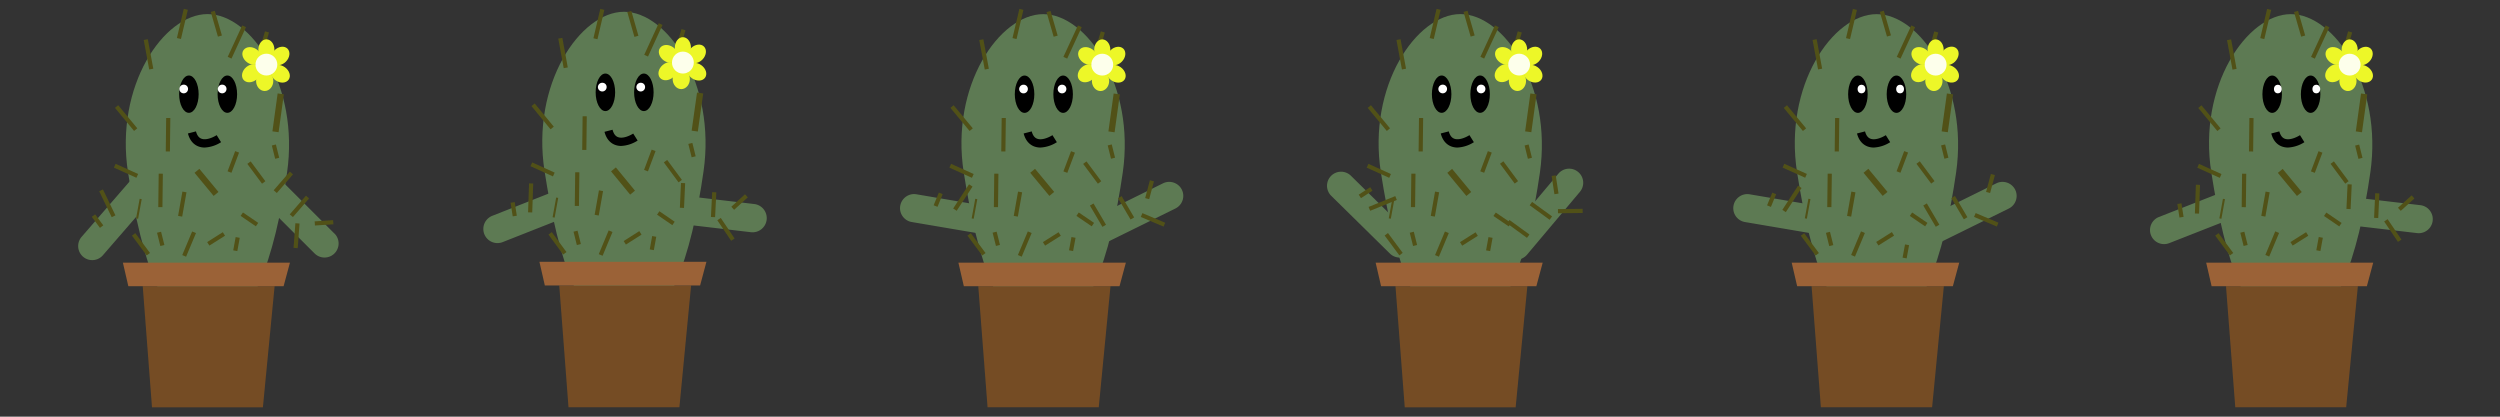 <svg id="Layer_1" data-name="Layer 1" xmlns="http://www.w3.org/2000/svg" width="1200" height="200" viewBox="0 0 1200 200"><rect x="0" y="0" width="1200" height="200" fill="#333333" stroke="none"/><defs><style>.cls-1{fill:#5d7a53;}.cls-2{fill:#754c24;}.cls-3{fill:#9b6237;}.cls-4{fill:#fff;}.cls-5{fill:#515117;}.cls-6{fill:#edf728;}.cls-7{fill:#fdffeb;}</style></defs><title>kaktussprite_prove2</title><path class="cls-1" d="M1162,98.51l-39.15-4.59a6.75,6.75,0,1,0-1.57,13.41l39.15,4.58a6.75,6.75,0,0,0,1.57-13.4Z"/><path class="cls-1" d="M1081.72,93.58a6.75,6.75,0,0,0-8.75-3.82l-36.68,14.39a6.74,6.74,0,0,0-3.82,8.74h0a6.75,6.75,0,0,0,8.75,3.82l36.68-14.39A6.74,6.74,0,0,0,1081.72,93.58Z"/><path class="cls-1" d="M967.3,91.08A6.79,6.79,0,0,0,958.23,88l-35.44,17.47a6.75,6.75,0,1,0,6,12.09l35.43-17.46A6.75,6.75,0,0,0,967.3,91.08Z"/><path class="cls-1" d="M878.87,99.9l-39-6.63a6.75,6.75,0,1,0-2.28,13.31l39,6.62a6.76,6.76,0,0,0,7.81-5.52h0A6.74,6.74,0,0,0,878.87,99.9Z"/><path class="cls-1" d="M757.52,82.55a6.75,6.75,0,0,0-9.51.82l-25.37,30.16A6.75,6.75,0,0,0,733,122.22l25.37-30.16A6.74,6.74,0,0,0,757.52,82.55Z"/><path class="cls-1" d="M676.53,112,648.44,84.36a6.74,6.74,0,0,0-9.54.08h0A6.76,6.76,0,0,0,639,94l28.09,27.64a6.75,6.75,0,1,0,9.47-9.62Z"/><path class="cls-1" d="M567.3,91.07A6.79,6.79,0,0,0,558.23,88l-35.42,17.46a6.75,6.75,0,0,0-3.07,9h0a6.79,6.79,0,0,0,9.07,3.06l35.42-17.46A6.75,6.75,0,0,0,567.3,91.07Z"/><path class="cls-1" d="M478.86,99.89l-38.95-6.63a6.75,6.75,0,1,0-2.28,13.31l38.95,6.62a6.76,6.76,0,0,0,7.81-5.52h0A6.74,6.74,0,0,0,478.86,99.89Z"/><path class="cls-1" d="M362,97.93,322.9,93.32a6.75,6.75,0,0,0-7.49,6h0a6.77,6.77,0,0,0,5.92,7.53l39.13,4.61A6.79,6.79,0,0,0,362,97.93Z"/><path class="cls-1" d="M281.72,93A6.74,6.74,0,0,0,273,89.11l-36.68,14.47a6.78,6.78,0,0,0,4.93,12.64l36.68-14.47A6.8,6.8,0,0,0,281.72,93Z"/><path class="cls-1" d="M160.5,112.09,132.63,84.23a6.75,6.75,0,0,0-9.55,0h0a6.75,6.75,0,0,0,0,9.54L151,121.64a6.75,6.75,0,1,0,9.55-9.55Z"/><path class="cls-1" d="M74.51,83.23a6.75,6.75,0,0,0-9.52.68L39.17,113.69a6.76,6.76,0,0,0,.68,9.52h0a6.76,6.76,0,0,0,9.53-.68L75.19,92.75A6.75,6.75,0,0,0,74.51,83.23Z"/><path class="cls-1" d="M99.63,6.76C78.55,6.76,55,41.32,61.46,82.82c6.61,42.18,17.1,76.06,38.17,76.06S132,123.05,137.79,82.82C143.77,41.24,120.71,6.76,99.63,6.76Z"/><polygon class="cls-2" points="68.51 137.38 72.96 195.53 126.19 195.53 131.81 137.38 68.51 137.38"/><polygon class="cls-3" points="58.99 126.08 61.6 137.38 136.13 137.38 139.17 126.08 58.99 126.08"/><path d="M104,64.87c-2.19,1.36-5.27,2.52-7.38,1.68-1.21-.48-2.05-1.62-2.55-3.49l-3.86,1c1,3.91,3.26,5.53,4.94,6.19a8.36,8.36,0,0,0,3.09.57,16,16,0,0,0,7.87-2.57Z"/><ellipse cx="90.67" cy="45.2" rx="4.68" ry="8.96"/><ellipse cx="109.13" cy="45.2" rx="4.68" ry="8.96"/><path class="cls-4" d="M88.4,40.65a2.08,2.08,0,1,0,1.86,2.07A2,2,0,0,0,88.4,40.65Z"/><path class="cls-4" d="M106.86,40.65a2.08,2.08,0,1,0,1.86,2.07A2,2,0,0,0,106.86,40.65Z"/><rect class="cls-5" x="59.49" y="76.06" width="2" height="11.85" transform="translate(-39.13 103.36) rotate(-65.69)"/><rect class="cls-5" x="81.58" y="96.97" width="11.85" height="2" transform="translate(-24.19 167.11) rotate(-79.99)"/><rect class="cls-5" x="122.05" y="76.89" width="2" height="11.85" transform="translate(-25.12 89.6) rotate(-36.56)"/><rect class="cls-5" x="110.27" y="116.15" width="6.48" height="2" transform="translate(-22.06 207.87) rotate(-79.69)"/><rect class="cls-5" x="76.14" y="111.38" width="2" height="6.57" transform="translate(-25.48 22.1) rotate(-14.02)"/><rect class="cls-5" x="131.25" y="69.49" width="2" height="6.58" transform="translate(-13.65 34.06) rotate(-13.96)"/><rect class="cls-5" x="97.62" y="80.34" width="3" height="14.4" transform="translate(-33.05 83.2) rotate(-39.57)"/><rect class="cls-5" x="61.87" y="99.7" width="9.58" height="1" transform="translate(-43.88 147.78) rotate(-79.65)"/><rect class="cls-5" x="99.29" y="113.67" width="8.88" height="2" transform="translate(-45.2 73.07) rotate(-32.26)"/><rect class="cls-5" x="118.72" y="100.86" width="2" height="8.87" transform="translate(-34.73 144.87) rotate(-55.7)"/><rect class="cls-5" x="59.54" y="49.48" width="2" height="14.39" transform="translate(-22.23 51.58) rotate(-39.59)"/><rect class="cls-5" x="70.29" y="18.89" width="2" height="14.4" transform="translate(-3.57 13.45) rotate(-10.52)"/><rect class="cls-5" x="80.34" y="10.48" width="14.4" height="2" transform="translate(56.31 94.06) rotate(-76.76)"/><rect class="cls-5" x="102.85" y="5.21" width="2" height="12.34" transform="translate(0.91 29.2) rotate(-16.07)"/><rect class="cls-5" x="105.38" y="19.17" width="16.62" height="2" transform="translate(47.71 114.92) rotate(-65.21)"/><rect class="cls-5" x="116.75" y="22.84" width="17.8" height="2" transform="translate(67.55 137.78) rotate(-73.72)"/><rect class="cls-5" x="124.32" y="52.66" width="18.37" height="3" transform="translate(61.61 179.01) rotate(-82.15)"/><rect class="cls-5" x="72.63" y="63.67" width="16.06" height="2" transform="translate(15.04 144.56) rotate(-89.32)"/><rect class="cls-5" x="69.04" y="90.4" width="16.06" height="2" transform="translate(-15.28 167.33) rotate(-89.29)"/><rect class="cls-5" x="66.66" y="111.33" width="2" height="11.86" transform="translate(-56.52 63.35) rotate(-36.55)"/><rect class="cls-5" x="106.82" y="76.74" width="10.35" height="2" transform="translate(-0.24 155.14) rotate(-69.36)"/><rect class="cls-5" x="84.63" y="116.15" width="12.29" height="2" transform="translate(-52.35 155.62) rotate(-67.27)"/><path class="cls-6" d="M127.87,18.88c-2.13,0-3.86,2.22-3.86,5s1.73,5,3.86,5,3.86-2.22,3.86-5S130,18.88,127.87,18.88Z"/><path class="cls-6" d="M138,23.36c-1.51-1.51-4.3-1.16-6.24.78s-2.28,4.73-.77,6.24,4.3,1.15,6.23-.78S139.5,24.87,138,23.36Z"/><path class="cls-6" d="M136.7,32.24c-2.25-1.57-5.06-1.43-6.28.32s-.4,4.43,1.85,6,5,1.44,6.27-.31S138.94,33.81,136.7,32.24Z"/><ellipse class="cls-6" cx="127.05" cy="38.86" rx="4.13" ry="4.82"/><path class="cls-6" d="M124.53,32c-1.36-1.64-4.17-1.56-6.28.18s-2.72,4.5-1.36,6.14,4.17,1.56,6.28-.19S125.89,33.61,124.53,32Z"/><path class="cls-6" d="M123.19,23.71c-2.24-1.57-5-1.43-6.28.31s-.39,4.44,1.85,6,5.06,1.43,6.28-.31S125.44,25.28,123.19,23.71Z"/><circle class="cls-7" cx="127.87" cy="31.01" r="5.24"/><rect class="cls-5" x="130.08" y="86.5" width="11.85" height="2" transform="translate(-19.21 132.94) rotate(-49.07)"/><rect class="cls-5" x="137.8" y="98.07" width="11.85" height="2" transform="translate(-25.29 142.76) rotate(-49.07)"/><rect class="cls-5" x="151.1" y="105.95" width="8.87" height="2" transform="translate(-6.77 10.58) rotate(-3.81)"/><rect class="cls-5" x="136.42" y="112.13" width="11.85" height="2" transform="translate(18.95 246.68) rotate(-85.74)"/><rect class="cls-5" x="50.51" y="90.68" width="2" height="13.82" transform="translate(-37.21 31.97) rotate(-25.69)"/><rect class="cls-5" x="45.82" y="102.83" width="2" height="6.58" transform="translate(-54 48.78) rotate(-36.56)"/><path class="cls-1" d="M299.55,5.65c-21.08,0-44.67,34.76-38.16,76.5,6.6,42.42,17.09,76.49,38.16,76.49s32.38-36,38.16-76.49C343.69,40.33,320.63,5.65,299.55,5.65Z"/><polygon class="cls-2" points="268.44 137.02 272.88 195.5 326.11 195.5 331.73 137.02 268.44 137.02"/><polygon class="cls-3" points="258.92 125.65 261.52 137.02 336.05 137.02 339.09 125.65 258.92 125.65"/><path d="M303.94,64.11c-2.18,1.36-5.26,2.52-7.36,1.69-1.22-.48-2.05-1.63-2.55-3.53l-3.87,1c1,3.93,3.27,5.56,4.95,6.22a8.3,8.3,0,0,0,3.08.56,16,16,0,0,0,7.87-2.58Z"/><ellipse cx="290.59" cy="44.31" rx="4.68" ry="9.01"/><ellipse cx="309.05" cy="44.31" rx="4.68" ry="9.01"/><path class="cls-4" d="M289.32,39.74a2.09,2.09,0,1,0,1.86,2.08A2,2,0,0,0,289.32,39.74Z"/><path class="cls-4" d="M307.78,39.74a2.09,2.09,0,1,0,1.86,2.08A2,2,0,0,0,307.78,39.74Z"/><rect class="cls-5" x="259.42" y="75.38" width="2" height="11.86" transform="translate(78.66 284.76) rotate(-65.56)"/><rect class="cls-5" x="281.46" y="96.39" width="11.92" height="2" transform="translate(141.81 363.65) rotate(-80.04)"/><rect class="cls-5" x="321.97" y="76.2" width="2" height="11.9" transform="translate(14.27 207.68) rotate(-36.4)"/><rect class="cls-5" x="310.17" y="115.67" width="6.52" height="2" transform="translate(142.86 404.35) rotate(-79.75)"/><rect class="cls-5" x="276.06" y="110.87" width="2" height="6.61" transform="translate(-19.32 69.9) rotate(-13.9)"/><rect class="cls-5" x="331.16" y="68.74" width="2" height="6.62" transform="translate(-7.58 81.91) rotate(-13.9)"/><rect class="cls-5" x="297.54" y="79.67" width="3" height="14.45" transform="translate(12.81 209.55) rotate(-39.4)"/><rect class="cls-5" x="261.77" y="99.13" width="9.63" height="1" transform="translate(120.95 344.13) rotate(-79.71)"/><rect class="cls-5" x="299.2" y="113.18" width="8.89" height="2" transform="translate(-13.9 180.51) rotate(-32.41)"/><rect class="cls-5" x="318.63" y="100.31" width="2" height="8.89" transform="translate(52.35 308.96) rotate(-55.53)"/><rect class="cls-5" x="259.46" y="48.63" width="2" height="14.44" transform="translate(23.81 178.15) rotate(-39.43)"/><rect class="cls-5" x="270.21" y="17.85" width="2" height="14.48" transform="matrix(0.98, -0.18, 0.18, 0.98, -0.05, 49.68)"/><rect class="cls-5" x="280.22" y="10.55" width="14.48" height="2" transform="translate(210.72 288.82) rotate(-76.83)"/><rect class="cls-5" x="302.77" y="5.25" width="2" height="12.41" transform="translate(8.59 84.09) rotate(-15.98)"/><rect class="cls-5" x="305.26" y="18.13" width="16.7" height="2" transform="translate(165.34 296.14) rotate(-65.33)"/><rect class="cls-5" x="316.63" y="21.83" width="17.9" height="2" transform="translate(212.87 329.13) rotate(-73.81)"/><rect class="cls-5" x="324.19" y="51.82" width="18.47" height="3" transform="matrix(0.14, -0.99, 0.99, 0.14, 235.3, 376.41)"/><rect class="cls-5" x="272.5" y="62.89" width="16.15" height="2" transform="translate(213.39 343.7) rotate(-89.33)"/><rect class="cls-5" x="268.92" y="89.78" width="16.15" height="2" transform="translate(182.79 366.62) rotate(-89.29)"/><rect class="cls-5" x="266.58" y="110.84" width="2" height="11.9" transform="translate(-17.14 181.38) rotate(-36.36)"/><rect class="cls-5" x="306.71" y="76.04" width="10.41" height="2" transform="translate(130.37 342.12) rotate(-69.47)"/><rect class="cls-5" x="284.52" y="115.67" width="12.35" height="2" transform="translate(71.24 340.18) rotate(-67.39)"/><path class="cls-6" d="M327.79,17.84c-2.13,0-3.86,2.23-3.86,5s1.73,5,3.86,5,3.86-2.24,3.86-5S329.92,17.84,327.79,17.84Z"/><path class="cls-6" d="M337.91,22.35c-1.51-1.52-4.3-1.17-6.24.78s-2.28,4.75-.78,6.27,4.3,1.17,6.24-.78S339.42,23.86,337.91,22.35Z"/><path class="cls-6" d="M336.61,31.27c-2.25-1.58-5.06-1.44-6.28.32s-.4,4.46,1.85,6,5.05,1.44,6.27-.32S338.85,32.85,336.61,31.27Z"/><path class="cls-6" d="M327,33.09c-2.28,0-4.13,2.17-4.13,4.84s1.85,4.85,4.13,4.85,4.13-2.17,4.13-4.85S329.25,33.09,327,33.09Z"/><ellipse class="cls-6" cx="320.61" cy="34.17" rx="4.97" ry="3.87" transform="translate(53.85 215.28) rotate(-40.26)"/><path class="cls-6" d="M323.09,22.69c-2.24-1.58-5-1.44-6.27.31s-.4,4.47,1.84,6.05,5.06,1.44,6.28-.32S325.34,24.27,323.09,22.69Z"/><ellipse class="cls-7" cx="327.79" cy="30.04" rx="5.24" ry="5.27"/><rect class="cls-5" x="321.64" y="92.81" width="11.91" height="2" transform="translate(219.03 416.82) rotate(-87.4)"/><rect class="cls-5" x="334.87" y="97.13" width="11.92" height="2" transform="matrix(0.05, -1, 1, 0.05, 227.37, 434.16)"/><rect class="cls-5" x="350.54" y="95.98" width="8.89" height="2" transform="translate(27.25 264.33) rotate(-42.33)"/><rect class="cls-5" x="347.46" y="104.13" width="2" height="11.89" transform="translate(-2.07 213.39) rotate(-33.95)"/><rect class="cls-5" x="247.74" y="93.99" width="13.91" height="2" transform="translate(151.15 346.33) rotate(-88.06)"/><rect class="cls-5" x="245.58" y="97.1" width="2" height="6.62" transform="translate(-12.54 39.24) rotate(-8.87)"/><path class="cls-1" d="M500.76,6.79c-21.08,0-44.67,34.55-38.16,76,6.61,42.16,17.08,76,38.16,76s32.38-35.82,38.17-76C544.91,41.26,521.84,6.79,500.76,6.79Z"/><polygon class="cls-2" points="469.57 137.37 474.03 195.5 527.4 195.5 533.04 137.37 469.57 137.37"/><polygon class="cls-3" points="460.03 126.07 462.64 137.37 537.37 137.37 540.42 126.07 460.03 126.07"/><path d="M505.18,64.88c-2.19,1.36-5.29,2.52-7.4,1.68-1.22-.48-2.06-1.63-2.55-3.49l-3.87,1c1,3.9,3.26,5.51,4.94,6.18a8.47,8.47,0,0,0,3.11.57,16,16,0,0,0,7.88-2.57Z"/><ellipse cx="491.79" cy="45.22" rx="4.69" ry="8.96"/><ellipse cx="510.3" cy="45.22" rx="4.69" ry="8.96"/><path class="cls-4" d="M491.51,40.67a2.08,2.08,0,1,0,1.86,2.07A2,2,0,0,0,491.51,40.67Z"/><path class="cls-4" d="M510,40.67a2.08,2.08,0,1,0,1.86,2.07A2,2,0,0,0,510,40.67Z"/><rect class="cls-5" x="460.53" y="76.06" width="2" height="11.88" transform="translate(197.21 469.13) rotate(-65.75)"/><rect class="cls-5" x="482.69" y="96.98" width="11.85" height="2" transform="translate(306.95 562.02) rotate(-79.96)"/><rect class="cls-5" x="523.25" y="76.89" width="2" height="11.86" transform="translate(54.17 329.24) rotate(-36.64)"/><rect class="cls-5" x="511.44" y="116.15" width="6.48" height="2" transform="translate(306.39 602.15) rotate(-79.58)"/><rect class="cls-5" x="477.22" y="111.38" width="2" height="6.57" transform="translate(-13.53 119.23) rotate(-14.02)"/><rect class="cls-5" x="532.47" y="69.5" width="2" height="6.58" transform="translate(-1.75 131.37) rotate(-14.02)"/><rect class="cls-5" x="498.76" y="80.34" width="3" height="14.41" transform="translate(59.17 339.26) rotate(-39.64)"/><rect class="cls-5" x="462.93" y="99.7" width="9.57" height="1" transform="translate(284.92 542.22) rotate(-79.62)"/><rect class="cls-5" x="500.43" y="113.66" width="8.9" height="2" transform="translate(16.5 286.53) rotate(-32.18)"/><rect class="cls-5" x="519.9" y="100.85" width="2" height="8.89" transform="translate(140.91 476.82) rotate(-55.78)"/><rect class="cls-5" x="460.57" y="49.48" width="2" height="14.41" transform="translate(70.19 307.85) rotate(-39.69)"/><rect class="cls-5" x="471.35" y="18.91" width="2" height="14.4" transform="translate(3.17 86.68) rotate(-10.52)"/><rect class="cls-5" x="481.45" y="10.51" width="14.4" height="2" transform="translate(365.17 484.44) rotate(-76.72)"/><rect class="cls-5" x="504" y="5.24" width="2" height="12.34" transform="translate(16.72 140.78) rotate(-16.13)"/><rect class="cls-5" x="506.55" y="19.19" width="16.63" height="2" transform="translate(280.14 478.88) rotate(-65.15)"/><rect class="cls-5" x="517.96" y="22.87" width="17.8" height="2" transform="translate(355.63 522.7) rotate(-73.65)"/><rect class="cls-5" x="525.55" y="52.67" width="18.37" height="3" transform="translate(407.81 576.45) rotate(-82.12)"/><rect class="cls-5" x="473.72" y="63.68" width="16.06" height="2" transform="translate(411.06 545.58) rotate(-89.29)"/><rect class="cls-5" x="470.12" y="90.4" width="16.06" height="2" transform="translate(381.08 568.43) rotate(-89.32)"/><rect class="cls-5" x="467.71" y="111.33" width="2" height="11.86" transform="translate(22.39 302.29) rotate(-36.56)"/><rect class="cls-5" x="507.99" y="76.75" width="10.36" height="2" transform="translate(259.08 530.33) rotate(-69.3)"/><rect class="cls-5" x="485.75" y="116.14" width="12.3" height="2" transform="translate(193.36 525.26) rotate(-67.21)"/><ellipse class="cls-6" cx="529.09" cy="23.86" rx="3.87" ry="4.96"/><path class="cls-6" d="M539.23,23.39c-1.51-1.5-4.31-1.16-6.25.78s-2.29,4.73-.78,6.24,4.31,1.15,6.25-.78S540.74,24.9,539.23,23.39Z"/><path class="cls-6" d="M537.91,32.25c-2.25-1.57-5.07-1.43-6.3.32s-.39,4.43,1.86,6,5.06,1.43,6.29-.31S540.16,33.82,537.91,32.25Z"/><path class="cls-6" d="M528.25,34.06c-2.28,0-4.14,2.16-4.14,4.82s1.86,4.82,4.14,4.82,4.15-2.16,4.15-4.82S530.54,34.06,528.25,34.06Z"/><path class="cls-6" d="M525.71,32c-1.36-1.64-4.18-1.55-6.3.19s-2.73,4.49-1.37,6.13,4.19,1.56,6.3-.18S527.07,33.61,525.71,32Z"/><path class="cls-6" d="M524.36,23.7c-2.25-1.57-5.06-1.43-6.29.32s-.4,4.43,1.85,6,5.07,1.43,6.3-.31S526.61,25.28,524.36,23.7Z"/><ellipse class="cls-7" cx="529.09" cy="31.03" rx="5.25" ry="5.24"/><rect class="cls-5" x="526.04" y="97.39" width="2" height="11.85" transform="translate(20.32 281.31) rotate(-30.45)"/><rect class="cls-5" x="539.51" y="93.79" width="2" height="11.86" transform="translate(24.13 287.98) rotate(-30.48)"/><rect class="cls-5" x="547.35" y="90.05" width="8.87" height="2" transform="translate(322.27 601.04) rotate(-75.14)"/><rect class="cls-5" x="552.42" y="99.59" width="2" height="11.87" transform="translate(240.79 574.22) rotate(-67.09)"/><rect class="cls-5" x="453.17" y="94.44" width="13.83" height="2" transform="matrix(0.55, -0.84, 0.84, 0.55, 128.95, 428.8)"/><rect class="cls-5" x="447.03" y="94.86" width="6.59" height="2" transform="translate(191.02 476.31) rotate(-67.74)"/><path class="cls-1" d="M701,6.76c-21.08,0-44.68,34.56-38.17,76.06,6.61,42.18,17.09,76.06,38.17,76.06s32.38-35.83,38.16-76.06C745.09,41.24,722,6.76,701,6.76Z"/><polygon class="cls-2" points="669.83 137.38 674.28 195.53 727.51 195.53 733.13 137.38 669.83 137.38"/><polygon class="cls-3" points="660.31 126.08 662.92 137.38 737.45 137.38 740.49 126.08 660.31 126.08"/><path d="M705.34,64.87c-2.18,1.36-5.26,2.52-7.37,1.68-1.22-.48-2.05-1.62-2.55-3.49l-3.86,1c1,3.91,3.26,5.53,4.94,6.19a8.35,8.35,0,0,0,3.08.57,16,16,0,0,0,7.88-2.57Z"/><ellipse cx="691.99" cy="45.2" rx="4.68" ry="8.96"/><ellipse cx="710.45" cy="45.2" rx="4.68" ry="8.96"/><path class="cls-4" d="M692.72,40.65a2.08,2.08,0,1,0,1.86,2.07A2,2,0,0,0,692.72,40.65Z"/><path class="cls-4" d="M711.18,40.65A2.08,2.08,0,1,0,713,42.72,2,2,0,0,0,711.18,40.65Z"/><rect class="cls-5" x="660.81" y="76.06" width="2" height="11.85" transform="translate(314.37 651.2) rotate(-65.66)"/><rect class="cls-5" x="682.89" y="96.98" width="11.85" height="2" transform="translate(472.56 759.26) rotate(-79.99)"/><rect class="cls-5" x="723.37" y="76.89" width="2" height="11.85" transform="translate(93.11 447.62) rotate(-36.55)"/><rect class="cls-5" x="711.59" y="116.15" width="6.48" height="2" transform="translate(471.68 799.49) rotate(-79.69)"/><rect class="cls-5" x="677.45" y="111.38" width="2" height="6.57" transform="translate(-7.58 167.65) rotate(-14.01)"/><rect class="cls-5" x="732.57" y="69.49" width="2" height="6.58" transform="translate(4 178.36) rotate(-13.9)"/><rect class="cls-5" x="698.93" y="80.34" width="3" height="14.4" transform="translate(104.75 466.27) rotate(-39.57)"/><rect class="cls-5" x="663.19" y="99.7" width="9.58" height="1" transform="translate(449.38 739.3) rotate(-79.65)"/><rect class="cls-5" x="700.61" y="113.67" width="8.87" height="2" transform="translate(47.8 394.42) rotate(-32.29)"/><rect class="cls-5" x="720.03" y="100.86" width="2" height="8.87" transform="translate(227.77 641.65) rotate(-55.7)"/><rect class="cls-5" x="660.85" y="49.48" width="2" height="14.39" transform="translate(115.7 434.8) rotate(-39.59)"/><rect class="cls-5" x="671.6" y="18.89" width="2" height="14.4" transform="translate(6.54 123.24) rotate(-10.52)"/><rect class="cls-5" x="681.66" y="10.48" width="14.4" height="2" transform="translate(519.82 679.38) rotate(-76.75)"/><rect class="cls-5" x="704.17" y="5.21" width="2" height="12.34" transform="translate(24.5 195.99) rotate(-16.1)"/><rect class="cls-5" x="706.69" y="19.16" width="16.62" height="2" transform="translate(396.89 660.82) rotate(-65.21)"/><rect class="cls-5" x="718.07" y="22.84" width="17.8" height="2" transform="translate(500.32 715) rotate(-73.72)"/><rect class="cls-5" x="725.64" y="52.66" width="18.37" height="3" transform="translate(580.79 774.7) rotate(-82.15)"/><rect class="cls-5" x="673.94" y="63.67" width="16.06" height="2" transform="translate(609.26 745.83) rotate(-89.32)"/><rect class="cls-5" x="670.36" y="90.4" width="16.06" height="2" transform="translate(578.54 768.6) rotate(-89.29)"/><rect class="cls-5" x="667.98" y="111.33" width="2" height="11.86" transform="translate(61.71 421.41) rotate(-36.55)"/><rect class="cls-5" x="708.14" y="76.75" width="10.35" height="2" transform="translate(389.09 717.86) rotate(-69.36)"/><rect class="cls-5" x="685.95" y="116.15" width="12.29" height="2" transform="translate(316.65 710.24) rotate(-67.27)"/><ellipse class="cls-6" cx="729.19" cy="23.84" rx="3.86" ry="4.96"/><path class="cls-6" d="M739.32,23.36c-1.51-1.5-4.3-1.16-6.24.78s-2.29,4.73-.78,6.24,4.3,1.16,6.24-.78S740.82,24.87,739.32,23.36Z"/><path class="cls-6" d="M738,32.21c-2.25-1.57-5.06-1.43-6.28.32s-.4,4.43,1.85,6,5.05,1.44,6.27-.31S740.22,33.78,738,32.21Z"/><ellipse class="cls-6" cx="728.37" cy="38.86" rx="4.13" ry="4.82"/><path class="cls-6" d="M725.81,31.93c-1.36-1.65-4.17-1.56-6.28.18s-2.72,4.5-1.36,6.14,4.17,1.56,6.28-.19S727.17,33.57,725.81,31.93Z"/><path class="cls-6" d="M724.46,23.68c-2.24-1.57-5.05-1.43-6.28.31s-.39,4.44,1.85,6,5.06,1.43,6.28-.31S726.71,25.25,724.46,23.68Z"/><circle class="cls-7" cx="729.19" cy="31.01" r="5.24"/><rect class="cls-5" x="727.74" y="103.95" width="2" height="11.85" transform="translate(211.33 634.68) rotate(-53.98)"/><rect class="cls-5" x="738.61" y="95.27" width="2" height="11.85" transform="translate(222.83 639.9) rotate(-53.98)"/><rect class="cls-5" x="745.44" y="84.31" width="2" height="8.87" transform="translate(-4.82 114.39) rotate(-8.74)"/><rect class="cls-5" x="747.81" y="100.36" width="11.85" height="2" transform="translate(-1.14 8.89) rotate(-0.68)"/><rect class="cls-5" x="656.79" y="96.65" width="13.82" height="2" transform="translate(12.05 256.99) rotate(-22.11)"/><rect class="cls-5" x="652.18" y="91.44" width="6.58" height="2" transform="translate(55.22 371.53) rotate(-32.96)"/><path class="cls-1" d="M900.77,6.79c-21.08,0-44.68,34.55-38.17,76,6.61,42.16,17.09,76,38.17,76s32.38-35.82,38.16-76C944.91,41.26,921.85,6.79,900.77,6.79Z"/><polygon class="cls-2" points="869.56 137.37 874.02 195.5 927.41 195.5 933.05 137.37 869.56 137.37"/><polygon class="cls-3" points="860.01 126.07 862.63 137.37 937.38 137.37 940.43 126.07 860.01 126.07"/><path d="M905.19,64.88c-2.2,1.36-5.3,2.52-7.41,1.68-1.22-.48-2.06-1.63-2.56-3.49l-3.86,1c1,3.9,3.26,5.51,4.94,6.18a8.45,8.45,0,0,0,3.1.57,16,16,0,0,0,7.89-2.57Z"/><ellipse cx="891.79" cy="45.22" rx="4.69" ry="8.96"/><ellipse cx="910.3" cy="45.22" rx="4.69" ry="8.96"/><ellipse class="cls-4" cx="893.52" cy="42.74" rx="1.87" ry="2.07"/><ellipse class="cls-4" cx="912.04" cy="42.74" rx="1.87" ry="2.07"/><rect class="cls-5" x="860.52" y="76.06" width="2" height="11.88" transform="translate(433.26 834.01) rotate(-65.78)"/><rect class="cls-5" x="882.68" y="96.98" width="11.85" height="2" transform="translate(637.21 955.89) rotate(-79.96)"/><rect class="cls-5" x="923.26" y="76.89" width="2" height="11.86" transform="translate(133.26 568.04) rotate(-36.65)"/><rect class="cls-5" x="911.45" y="116.15" width="6.48" height="2" transform="matrix(0.18, -0.98, 0.98, 0.18, 635.35, 995.98)"/><rect class="cls-5" x="877.21" y="111.38" width="2" height="6.57" transform="translate(-1.61 216.21) rotate(-14.02)"/><rect class="cls-5" x="932.49" y="69.5" width="2" height="6.58" transform="translate(9.92 226.83) rotate(-13.93)"/><rect class="cls-5" x="898.76" y="80.34" width="3" height="14.41" transform="translate(151.13 594.44) rotate(-39.64)"/><rect class="cls-5" x="862.92" y="99.7" width="9.57" height="1" transform="translate(612.76 935.64) rotate(-79.62)"/><rect class="cls-5" x="900.44" y="113.67" width="8.89" height="2" transform="translate(78.12 499.92) rotate(-32.21)"/><rect class="cls-5" x="919.92" y="100.85" width="2" height="8.89" transform="translate(315.98 807.6) rotate(-55.78)"/><rect class="cls-5" x="860.56" y="49.49" width="2" height="14.4" transform="translate(162.39 563.3) rotate(-39.69)"/><rect class="cls-5" x="871.34" y="18.91" width="2" height="14.4" transform="translate(9.96 160.12) rotate(-10.55)"/><rect class="cls-5" x="881.45" y="10.51" width="14.4" height="2" transform="translate(673.22 873.73) rotate(-76.71)"/><rect class="cls-5" x="904.01" y="5.24" width="2" height="12.34" transform="translate(32.44 251.81) rotate(-16.13)"/><rect class="cls-5" x="906.56" y="19.19" width="16.63" height="2" transform="translate(511.91 841.79) rotate(-65.14)"/><rect class="cls-5" x="917.97" y="22.87" width="17.8" height="2" transform="translate(643.39 906.65) rotate(-73.67)"/><rect class="cls-5" x="925.57" y="52.67" width="18.37" height="3" transform="translate(752.92 972.67) rotate(-82.12)"/><rect class="cls-5" x="873.71" y="63.68" width="16.06" height="2" transform="translate(806.61 945.59) rotate(-89.32)"/><rect class="cls-5" x="870.12" y="90.4" width="16.06" height="2" transform="translate(775.75 968.33) rotate(-89.28)"/><rect class="cls-5" x="867.71" y="111.32" width="2" height="11.87" transform="translate(101.56 541.38) rotate(-36.62)"/><rect class="cls-5" x="908" y="76.75" width="10.36" height="2" transform="translate(517.6 904.47) rotate(-69.3)"/><rect class="cls-5" x="885.74" y="116.14" width="12.3" height="2" transform="translate(438.37 894) rotate(-67.21)"/><ellipse class="cls-6" cx="929.1" cy="23.86" rx="3.87" ry="4.96"/><ellipse class="cls-6" cx="935.74" cy="26.89" rx="4.97" ry="3.87" transform="translate(250.76 664.96) rotate(-44.62)"/><path class="cls-6" d="M937.89,32.23c-2.25-1.57-5.07-1.43-6.29.32s-.4,4.43,1.85,6,5.07,1.43,6.3-.31S940.14,33.81,937.89,32.23Z"/><path class="cls-6" d="M928.27,34.06c-2.28,0-4.14,2.16-4.14,4.82s1.86,4.82,4.14,4.82,4.15-2.16,4.15-4.82S930.56,34.06,928.27,34.06Z"/><path class="cls-6" d="M925.7,31.94c-1.36-1.64-4.18-1.56-6.3.19s-2.73,4.49-1.36,6.13,4.18,1.56,6.3-.19S927.07,33.58,925.7,31.94Z"/><path class="cls-6" d="M924.35,23.69c-2.25-1.57-5.07-1.43-6.3.32s-.4,4.43,1.85,6,5.07,1.43,6.3-.31S926.6,25.27,924.35,23.69Z"/><ellipse class="cls-7" cx="929.1" cy="31.03" rx="5.26" ry="5.24"/><rect class="cls-5" x="926.05" y="97.39" width="2" height="11.85" transform="translate(75.48 484) rotate(-30.45)"/><rect class="cls-5" x="939.53" y="93.79" width="2" height="11.85" transform="translate(79.16 490.34) rotate(-30.45)"/><rect class="cls-5" x="947.37" y="90.05" width="8.87" height="2" transform="matrix(0.26, -0.97, 0.97, 0.26, 619.65, 987.66)"/><rect class="cls-5" x="952.44" y="99.59" width="2" height="11.88" transform="translate(485.47 942.9) rotate(-67.12)"/><rect class="cls-5" x="853.15" y="94.44" width="13.83" height="2" transform="translate(310.49 763.86) rotate(-56.9)"/><rect class="cls-5" x="847.01" y="94.86" width="6.59" height="2" transform="translate(439.28 846.37) rotate(-67.72)"/><path class="cls-1" d="M1099.59,6.79c-21.08,0-44.67,34.55-38.16,76,6.61,42.14,17.08,76,38.16,76s32.38-35.82,38.17-76C1143.74,41.26,1120.67,6.79,1099.59,6.79Z"/><polygon class="cls-2" points="1068.48 137.37 1072.93 195.5 1126.16 195.5 1131.78 137.37 1068.48 137.37"/><polygon class="cls-3" points="1058.96 126.07 1061.57 137.37 1136.1 137.37 1139.14 126.07 1058.96 126.07"/><path d="M1104,64.88c-2.19,1.36-5.27,2.52-7.38,1.68-1.21-.48-2-1.62-2.55-3.49l-3.86,1c1,3.9,3.26,5.52,4.94,6.18a8.36,8.36,0,0,0,3.09.57,16,16,0,0,0,7.87-2.57Z"/><ellipse cx="1090.64" cy="45.22" rx="4.68" ry="8.96"/><ellipse cx="1109.1" cy="45.22" rx="4.68" ry="8.96"/><ellipse class="cls-4" cx="1093.36" cy="42.74" rx="1.86" ry="2.07"/><ellipse class="cls-4" cx="1111.83" cy="42.74" rx="1.86" ry="2.07"/><rect class="cls-5" x="1059.46" y="76.07" width="2" height="11.85" transform="translate(548.73 1014.43) rotate(-65.66)"/><rect class="cls-5" x="1081.55" y="96.98" width="11.85" height="2" transform="translate(801.92 1151.85) rotate(-79.99)"/><rect class="cls-5" x="1122.02" y="76.9" width="2" height="11.85" transform="translate(171.83 685.55) rotate(-36.58)"/><rect class="cls-5" x="1110.23" y="116.15" width="6.48" height="2" transform="translate(797.36 1191.21) rotate(-79.61)"/><rect class="cls-5" x="1076.11" y="111.38" width="2" height="6.57" transform="translate(4.28 264.15) rotate(-14.01)"/><rect class="cls-5" x="1131.22" y="69.5" width="2" height="6.58" transform="translate(15.96 275.72) rotate(-13.98)"/><rect class="cls-5" x="1097.59" y="80.35" width="3" height="14.4" transform="translate(196.11 720.23) rotate(-39.57)"/><rect class="cls-5" x="1061.84" y="99.7" width="9.57" height="1" transform="translate(776.44 1131.48) rotate(-79.65)"/><rect class="cls-5" x="1099.26" y="113.67" width="8.88" height="2" transform="translate(109.08 606.64) rotate(-32.25)"/><rect class="cls-5" x="1118.68" y="100.86" width="2" height="8.87" transform="translate(401.79 970.98) rotate(-55.7)"/><rect class="cls-5" x="1059.5" y="49.49" width="2" height="14.39" transform="translate(207.37 689.18) rotate(-39.61)"/><rect class="cls-5" x="1070.25" y="18.92" width="2" height="14.4" transform="translate(13.16 195.52) rotate(-10.49)"/><rect class="cls-5" x="1080.31" y="10.51" width="14.4" height="2" transform="translate(827.08 1067.44) rotate(-76.75)"/><rect class="cls-5" x="1102.82" y="5.24" width="2" height="12.34" transform="translate(40.12 306.54) rotate(-16.1)"/><rect class="cls-5" x="1105.35" y="19.19" width="16.62" height="2" transform="translate(628.24 1022.69) rotate(-65.2)"/><rect class="cls-5" x="1116.72" y="22.87" width="17.8" height="2" transform="translate(786.55 1097.47) rotate(-73.69)"/><rect class="cls-5" x="1124.29" y="52.67" width="18.37" height="3" transform="translate(924.86 1169.6) rotate(-82.14)"/><rect class="cls-5" x="1072.59" y="63.68" width="16.06" height="2" transform="translate(1002.54 1144.42) rotate(-89.29)"/><rect class="cls-5" x="1069.01" y="90.4" width="16.06" height="2" transform="translate(972.93 1167.29) rotate(-89.32)"/><rect class="cls-5" x="1066.63" y="111.33" width="2" height="11.85" transform="translate(139.66 658.06) rotate(-36.5)"/><rect class="cls-5" x="1106.79" y="76.75" width="10.35" height="2" transform="translate(647.1 1090.87) rotate(-69.35)"/><rect class="cls-5" x="1084.6" y="116.14" width="12.29" height="2" transform="translate(561.17 1077.87) rotate(-67.27)"/><ellipse class="cls-6" cx="1127.84" cy="23.86" rx="3.86" ry="4.96"/><path class="cls-6" d="M1138,23.39c-1.51-1.51-4.3-1.16-6.24.78s-2.29,4.72-.78,6.23,4.3,1.16,6.24-.78S1139.46,24.9,1138,23.39Z"/><path class="cls-6" d="M1136.6,32.22c-2.25-1.57-5.06-1.43-6.28.32s-.4,4.43,1.85,6,5,1.43,6.27-.31S1138.84,33.79,1136.6,32.22Z"/><ellipse class="cls-6" cx="1127.01" cy="38.88" rx="4.13" ry="4.82"/><ellipse class="cls-6" cx="1120.62" cy="35.09" rx="4.96" ry="3.86" transform="translate(234.22 721.62) rotate(-39.55)"/><path class="cls-6" d="M1123.09,23.68c-2.25-1.57-5.06-1.43-6.28.32s-.4,4.43,1.85,6,5,1.43,6.27-.31S1125.33,25.25,1123.09,23.68Z"/><circle class="cls-7" cx="1127.84" cy="31.03" r="5.24"/><rect class="cls-5" x="1121.73" y="93.42" width="11.84" height="2" transform="translate(981.89 1216.59) rotate(-87.39)"/><rect class="cls-5" x="1134.96" y="97.71" width="11.85" height="2" transform="translate(990.27 1233.91) rotate(-87.39)"/><rect class="cls-5" x="1150.6" y="96.57" width="8.86" height="2" transform="translate(233.29 800.43) rotate(-42.16)"/><rect class="cls-5" x="1147.51" y="104.67" width="2" height="11.84" transform="translate(135.41 662.8) rotate(-34.09)"/><rect class="cls-5" x="1047.82" y="94.59" width="13.82" height="2" transform="translate(923.36 1146.47) rotate(-88.05)"/><rect class="cls-5" x="1045.62" y="97.69" width="2" height="6.58" transform="translate(-3.02 163.16) rotate(-8.9)"/></svg>

